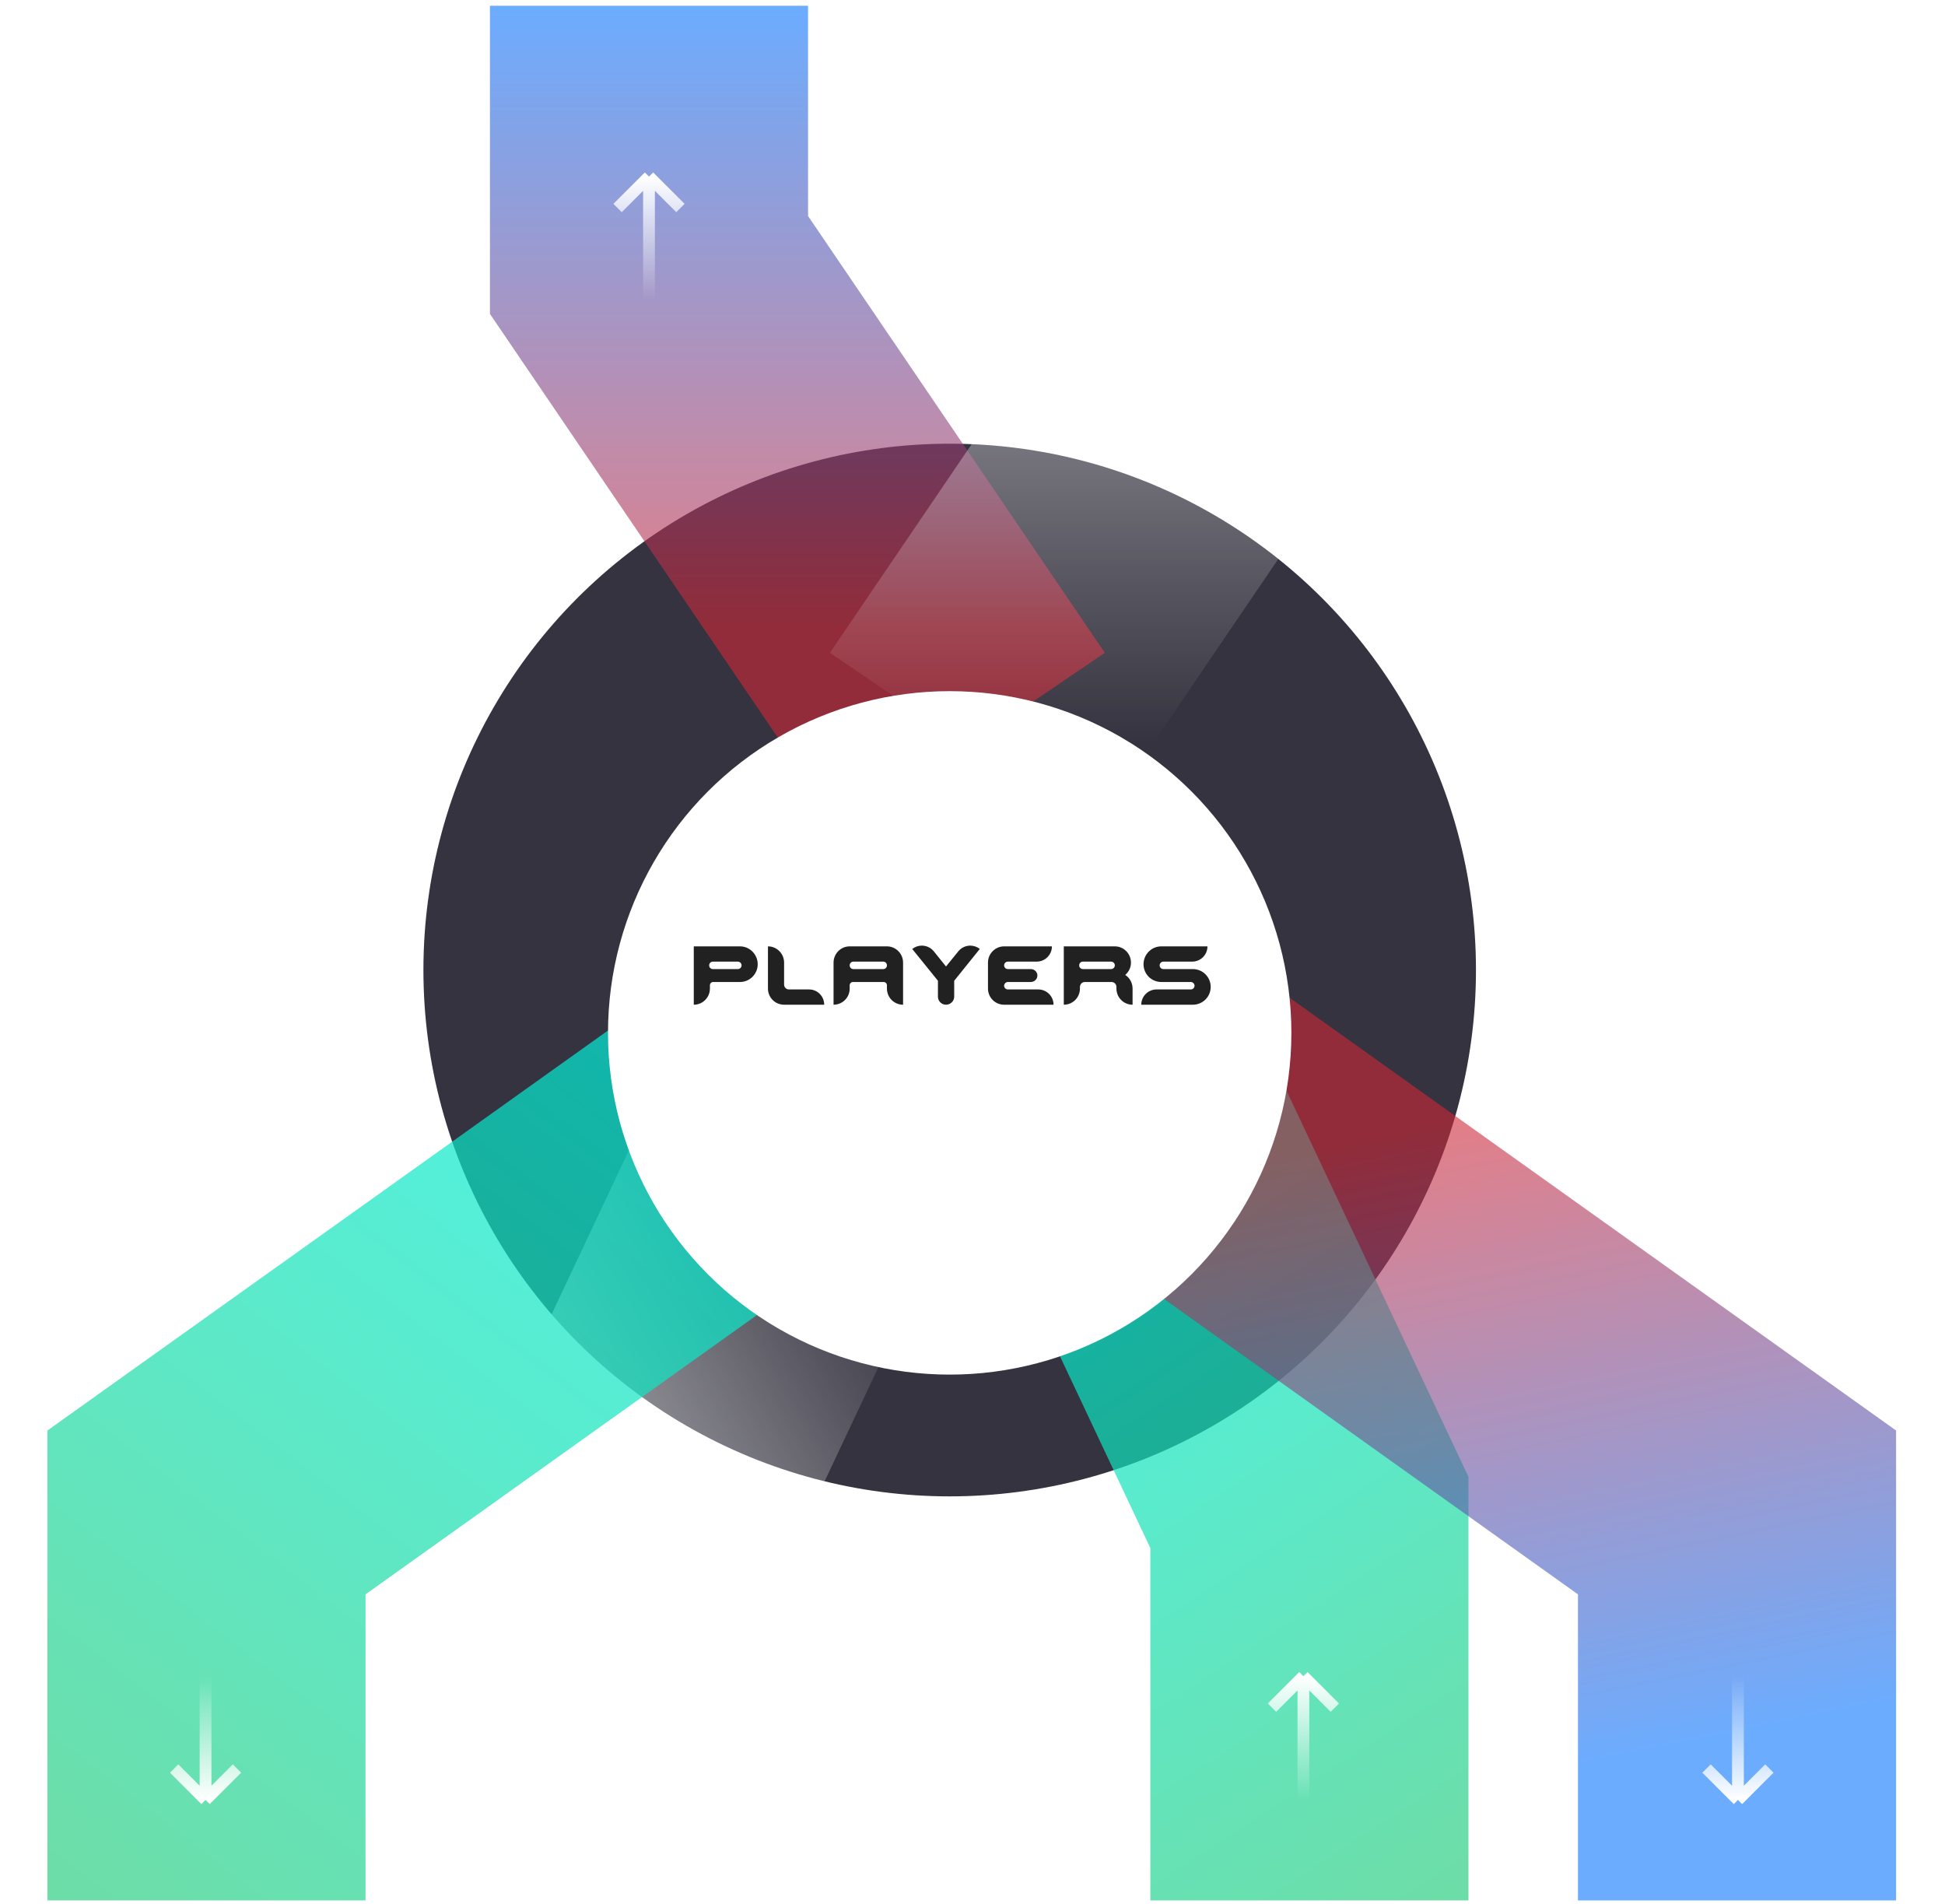 <svg width="282" height="276" viewBox="0 0 282 276" fill="none" xmlns="http://www.w3.org/2000/svg">
<circle cx="137.693" cy="140.625" r="76.303" fill="#34333F"/>
<g filter="url(#filter0_b_1618_13)">
<path d="M141.109 107.598L94.097 38.413L94.097 0.831" stroke="url(#paint0_linear_1618_13)" stroke-opacity="0.6" stroke-width="46.123"/>
</g>
<path d="M94.096 43.538L94.096 25.601M94.096 25.601L89.541 30.157M94.096 25.601L98.652 30.157" stroke="url(#paint1_linear_1618_13)" stroke-width="1.708"/>
<g filter="url(#filter1_b_1618_13)">
<path d="M139.4 107.598L186.413 38.413L186.413 0.831" stroke="url(#paint2_linear_1618_13)" stroke-opacity="0.8" stroke-width="46.123"/>
</g>
<path d="M185.844 23.893L185.844 41.83M185.844 41.83L190.399 37.275M185.844 41.83L181.289 37.275" stroke="url(#paint3_linear_1618_13)" stroke-width="1.708"/>
<g filter="url(#filter2_b_1618_13)">
<path d="M123.345 152.61L91.936 219.256L91.936 275.5" stroke="url(#paint4_linear_1618_13)" stroke-opacity="0.8" stroke-width="46.123"/>
</g>
<g filter="url(#filter3_b_1618_13)">
<path d="M123.345 152.61L29.936 219.256L29.936 275.5" stroke="url(#paint5_linear_1618_13)" stroke-opacity="0.7" stroke-width="46.123"/>
</g>
<path d="M92.803 260.937V243M92.803 243L88.248 247.555M92.803 243L97.359 247.555" stroke="url(#paint6_linear_1618_13)" stroke-width="1.708"/>
<path d="M29.803 243L29.803 260.937M29.803 260.937L34.358 256.382M29.803 260.937L25.248 256.382" stroke="url(#paint7_linear_1618_13)" stroke-width="1.708"/>
<g filter="url(#filter4_b_1618_13)">
<path d="M158.436 152.61L189.846 219.256L189.846 275.5" stroke="url(#paint8_linear_1618_13)" stroke-opacity="0.7" stroke-width="46.123"/>
</g>
<g filter="url(#filter5_b_1618_13)">
<path d="M158.436 152.61L251.846 219.256L251.846 275.5" stroke="url(#paint9_linear_1618_13)" stroke-opacity="0.6" stroke-width="46.123"/>
</g>
<path d="M188.978 260.937V243M188.978 243L193.533 247.555M188.978 243L184.422 247.555" stroke="url(#paint10_linear_1618_13)" stroke-width="1.708"/>
<path d="M251.978 243L251.978 260.937M251.978 260.937L247.423 256.382M251.978 260.937L256.534 256.382" stroke="url(#paint11_linear_1618_13)" stroke-width="1.708"/>
<g filter="url(#filter6_d_1618_13)">
<circle cx="137.692" cy="140.625" r="49.54" fill="white"/>
</g>
<path d="M107.284 142.359C108.706 142.359 109.858 141.207 109.858 139.785C109.858 138.363 108.706 137.193 107.284 137.193H100.588V145.653C101.884 145.653 102.928 144.609 102.928 143.313V142.827C102.928 142.575 103.144 142.359 103.396 142.359H107.284ZM106.978 139.407C107.266 139.407 107.518 139.641 107.518 139.947C107.518 140.253 107.266 140.487 106.978 140.487H103.36C103.054 140.487 102.82 140.253 102.82 139.947C102.82 139.641 103.054 139.407 103.36 139.407H106.978ZM119.498 145.653C119.498 144.429 118.526 143.439 117.302 143.439H114.386C114.008 143.439 113.684 143.133 113.684 142.737V139.551C113.684 138.255 112.64 137.193 111.344 137.193V143.313C111.344 144.609 112.388 145.653 113.684 145.653H119.498ZM128.594 143.313C128.594 144.609 129.638 145.653 130.934 145.653V139.551C130.934 138.255 129.89 137.193 128.594 137.193H123.194C121.898 137.193 120.854 138.255 120.854 139.551V145.653C122.15 145.653 123.194 144.609 123.194 143.313V142.827C123.194 142.575 123.41 142.359 123.662 142.359H128.126C128.378 142.359 128.594 142.575 128.594 142.827V143.313ZM128.054 139.407C128.36 139.407 128.594 139.641 128.594 139.947C128.594 140.253 128.36 140.487 128.054 140.487H123.734C123.428 140.487 123.194 140.253 123.194 139.947C123.194 139.641 123.428 139.407 123.734 139.407H128.054ZM138.347 142.179L142.055 137.571C141.659 137.247 141.155 137.085 140.669 137.085C140.039 137.085 139.391 137.373 138.959 137.895L137.159 140.109L135.377 137.895C134.945 137.373 134.297 137.085 133.649 137.085C133.163 137.085 132.677 137.247 132.263 137.571L135.989 142.179V144.483C135.989 145.131 136.511 145.653 137.159 145.653C137.807 145.653 138.347 145.131 138.347 144.483V142.179ZM152.749 145.653C152.749 144.429 151.759 143.439 150.535 143.439H146.125C145.837 143.439 145.585 143.205 145.585 142.899C145.585 142.611 145.837 142.359 146.125 142.359H149.455C149.977 142.359 150.409 141.945 150.409 141.423C150.409 140.901 149.977 140.487 149.455 140.487H146.125C145.837 140.487 145.585 140.253 145.585 139.947C145.585 139.641 145.837 139.407 146.125 139.407H150.301C151.525 139.407 152.515 138.417 152.515 137.193H145.585C144.289 137.193 143.245 138.255 143.245 139.551V143.313C143.245 144.609 144.289 145.653 145.585 145.653H152.749ZM164.209 143.313C164.209 142.485 163.795 141.765 163.147 141.333C163.651 140.901 163.975 140.271 163.975 139.551C163.975 138.255 162.931 137.193 161.635 137.193H157.513H154.237V145.653C155.533 145.653 156.577 144.609 156.577 143.313V143.079C156.577 142.683 156.901 142.359 157.279 142.359H157.999H160.357H161.167C161.545 142.359 161.869 142.683 161.869 143.079V143.313C161.869 144.609 162.913 145.653 164.209 145.653V143.313ZM161.095 139.407C161.383 139.407 161.635 139.641 161.635 139.947C161.635 140.253 161.383 140.487 161.095 140.487H157.009C156.703 140.487 156.469 140.253 156.469 139.947C156.469 139.641 156.703 139.407 157.009 139.407H161.095ZM172.942 145.653C174.382 145.653 175.534 144.501 175.534 143.079C175.534 141.639 174.382 140.487 172.942 140.487H168.676C168.388 140.487 168.136 140.253 168.136 139.947C168.136 139.641 168.388 139.407 168.676 139.407H172.852C174.076 139.407 175.066 138.417 175.066 137.193H168.37C166.948 137.193 165.796 138.363 165.796 139.785C165.796 141.207 166.948 142.359 168.37 142.359H172.654C172.942 142.359 173.194 142.611 173.194 142.899C173.194 143.205 172.942 143.439 172.654 143.439H167.686C166.462 143.439 165.472 144.429 165.472 145.653H172.942Z" fill="#212121"/>
<defs>
<filter id="filter0_b_1618_13" x="59.647" y="-10.557" width="111.925" height="142.506" filterUnits="userSpaceOnUse" color-interpolation-filters="sRGB">
<feFlood flood-opacity="0" result="BackgroundImageFix"/>
<feGaussianBlur in="BackgroundImage" stdDeviation="5.694"/>
<feComposite in2="SourceAlpha" operator="in" result="effect1_backgroundBlur_1618_13"/>
<feBlend mode="normal" in="SourceGraphic" in2="effect1_backgroundBlur_1618_13" result="shape"/>
</filter>
<filter id="filter1_b_1618_13" x="108.938" y="-10.557" width="111.925" height="142.506" filterUnits="userSpaceOnUse" color-interpolation-filters="sRGB">
<feFlood flood-opacity="0" result="BackgroundImageFix"/>
<feGaussianBlur in="BackgroundImage" stdDeviation="5.694"/>
<feComposite in2="SourceAlpha" operator="in" result="effect1_backgroundBlur_1618_13"/>
<feBlend mode="normal" in="SourceGraphic" in2="effect1_backgroundBlur_1618_13" result="shape"/>
</filter>
<filter id="filter2_b_1618_13" x="57.486" y="131.39" width="98.109" height="155.499" filterUnits="userSpaceOnUse" color-interpolation-filters="sRGB">
<feFlood flood-opacity="0" result="BackgroundImageFix"/>
<feGaussianBlur in="BackgroundImage" stdDeviation="5.694"/>
<feComposite in2="SourceAlpha" operator="in" result="effect1_backgroundBlur_1618_13"/>
<feBlend mode="normal" in="SourceGraphic" in2="effect1_backgroundBlur_1618_13" result="shape"/>
</filter>
<filter id="filter3_b_1618_13" x="-4.514" y="122.448" width="152.643" height="164.441" filterUnits="userSpaceOnUse" color-interpolation-filters="sRGB">
<feFlood flood-opacity="0" result="BackgroundImageFix"/>
<feGaussianBlur in="BackgroundImage" stdDeviation="5.694"/>
<feComposite in2="SourceAlpha" operator="in" result="effect1_backgroundBlur_1618_13"/>
<feBlend mode="normal" in="SourceGraphic" in2="effect1_backgroundBlur_1618_13" result="shape"/>
</filter>
<filter id="filter4_b_1618_13" x="126.187" y="131.39" width="98.109" height="155.499" filterUnits="userSpaceOnUse" color-interpolation-filters="sRGB">
<feFlood flood-opacity="0" result="BackgroundImageFix"/>
<feGaussianBlur in="BackgroundImage" stdDeviation="5.694"/>
<feComposite in2="SourceAlpha" operator="in" result="effect1_backgroundBlur_1618_13"/>
<feBlend mode="normal" in="SourceGraphic" in2="effect1_backgroundBlur_1618_13" result="shape"/>
</filter>
<filter id="filter5_b_1618_13" x="133.652" y="122.448" width="152.643" height="164.441" filterUnits="userSpaceOnUse" color-interpolation-filters="sRGB">
<feFlood flood-opacity="0" result="BackgroundImageFix"/>
<feGaussianBlur in="BackgroundImage" stdDeviation="5.694"/>
<feComposite in2="SourceAlpha" operator="in" result="effect1_backgroundBlur_1618_13"/>
<feBlend mode="normal" in="SourceGraphic" in2="effect1_backgroundBlur_1618_13" result="shape"/>
</filter>
<filter id="filter6_d_1618_13" x="81.319" y="91.085" width="112.746" height="115.024" filterUnits="userSpaceOnUse" color-interpolation-filters="sRGB">
<feFlood flood-opacity="0" result="BackgroundImageFix"/>
<feColorMatrix in="SourceAlpha" type="matrix" values="0 0 0 0 0 0 0 0 0 0 0 0 0 0 0 0 0 0 127 0" result="hardAlpha"/>
<feOffset dy="9.111"/>
<feGaussianBlur stdDeviation="3.417"/>
<feComposite in2="hardAlpha" operator="out"/>
<feColorMatrix type="matrix" values="0 0 0 0 0 0 0 0 0 0 0 0 0 0 0 0 0 0 0.25 0"/>
<feBlend mode="normal" in2="BackgroundImageFix" result="effect1_dropShadow_1618_13"/>
<feBlend mode="normal" in="SourceGraphic" in2="effect1_dropShadow_1618_13" result="shape"/>
</filter>
<linearGradient id="paint0_linear_1618_13" x1="117.915" y1="1.116" x2="117.915" y2="107.598" gradientUnits="userSpaceOnUse">
<stop stop-color="#0975FF"/>
<stop offset="0.843" stop-color="#D02837"/>
</linearGradient>
<linearGradient id="paint1_linear_1618_13" x1="94.096" y1="25.601" x2="94.096" y2="43.538" gradientUnits="userSpaceOnUse">
<stop stop-color="white"/>
<stop offset="1" stop-color="white" stop-opacity="0"/>
</linearGradient>
<linearGradient id="paint2_linear_1618_13" x1="152.355" y1="1.116" x2="152.355" y2="107.598" gradientUnits="userSpaceOnUse">
<stop stop-color="white"/>
<stop offset="1" stop-color="white" stop-opacity="0"/>
</linearGradient>
<linearGradient id="paint3_linear_1618_13" x1="185.844" y1="41.83" x2="185.844" y2="23.893" gradientUnits="userSpaceOnUse">
<stop stop-color="white"/>
<stop offset="1" stop-color="white" stop-opacity="0"/>
</linearGradient>
<linearGradient id="paint4_linear_1618_13" x1="54.592" y1="215.482" x2="125.984" y2="174.264" gradientUnits="userSpaceOnUse">
<stop stop-color="white"/>
<stop offset="1" stop-color="white" stop-opacity="0"/>
</linearGradient>
<linearGradient id="paint5_linear_1618_13" x1="-7.252" y1="314.5" x2="114.748" y2="156.5" gradientUnits="userSpaceOnUse">
<stop stop-color="#3BC66A"/>
<stop offset="1" stop-color="#00F1E0"/>
</linearGradient>
<linearGradient id="paint6_linear_1618_13" x1="92.803" y1="243" x2="92.803" y2="260.937" gradientUnits="userSpaceOnUse">
<stop stop-color="white"/>
<stop offset="1" stop-color="white" stop-opacity="0"/>
</linearGradient>
<linearGradient id="paint7_linear_1618_13" x1="29.803" y1="260.937" x2="29.803" y2="243" gradientUnits="userSpaceOnUse">
<stop stop-color="white"/>
<stop offset="1" stop-color="white" stop-opacity="0"/>
</linearGradient>
<linearGradient id="paint8_linear_1618_13" x1="210.748" y1="313.5" x2="124.022" y2="180.518" gradientUnits="userSpaceOnUse">
<stop stop-color="#3BC66A"/>
<stop offset="1" stop-color="#00F1E0"/>
</linearGradient>
<linearGradient id="paint9_linear_1618_13" x1="294.248" y1="243" x2="275.025" y2="149.267" gradientUnits="userSpaceOnUse">
<stop stop-color="#0975FF"/>
<stop offset="1" stop-color="#D02837"/>
</linearGradient>
<linearGradient id="paint10_linear_1618_13" x1="188.978" y1="243" x2="188.978" y2="260.937" gradientUnits="userSpaceOnUse">
<stop stop-color="white"/>
<stop offset="1" stop-color="white" stop-opacity="0"/>
</linearGradient>
<linearGradient id="paint11_linear_1618_13" x1="251.978" y1="260.937" x2="251.978" y2="243" gradientUnits="userSpaceOnUse">
<stop stop-color="white"/>
<stop offset="1" stop-color="white" stop-opacity="0"/>
</linearGradient>
</defs>
</svg>

